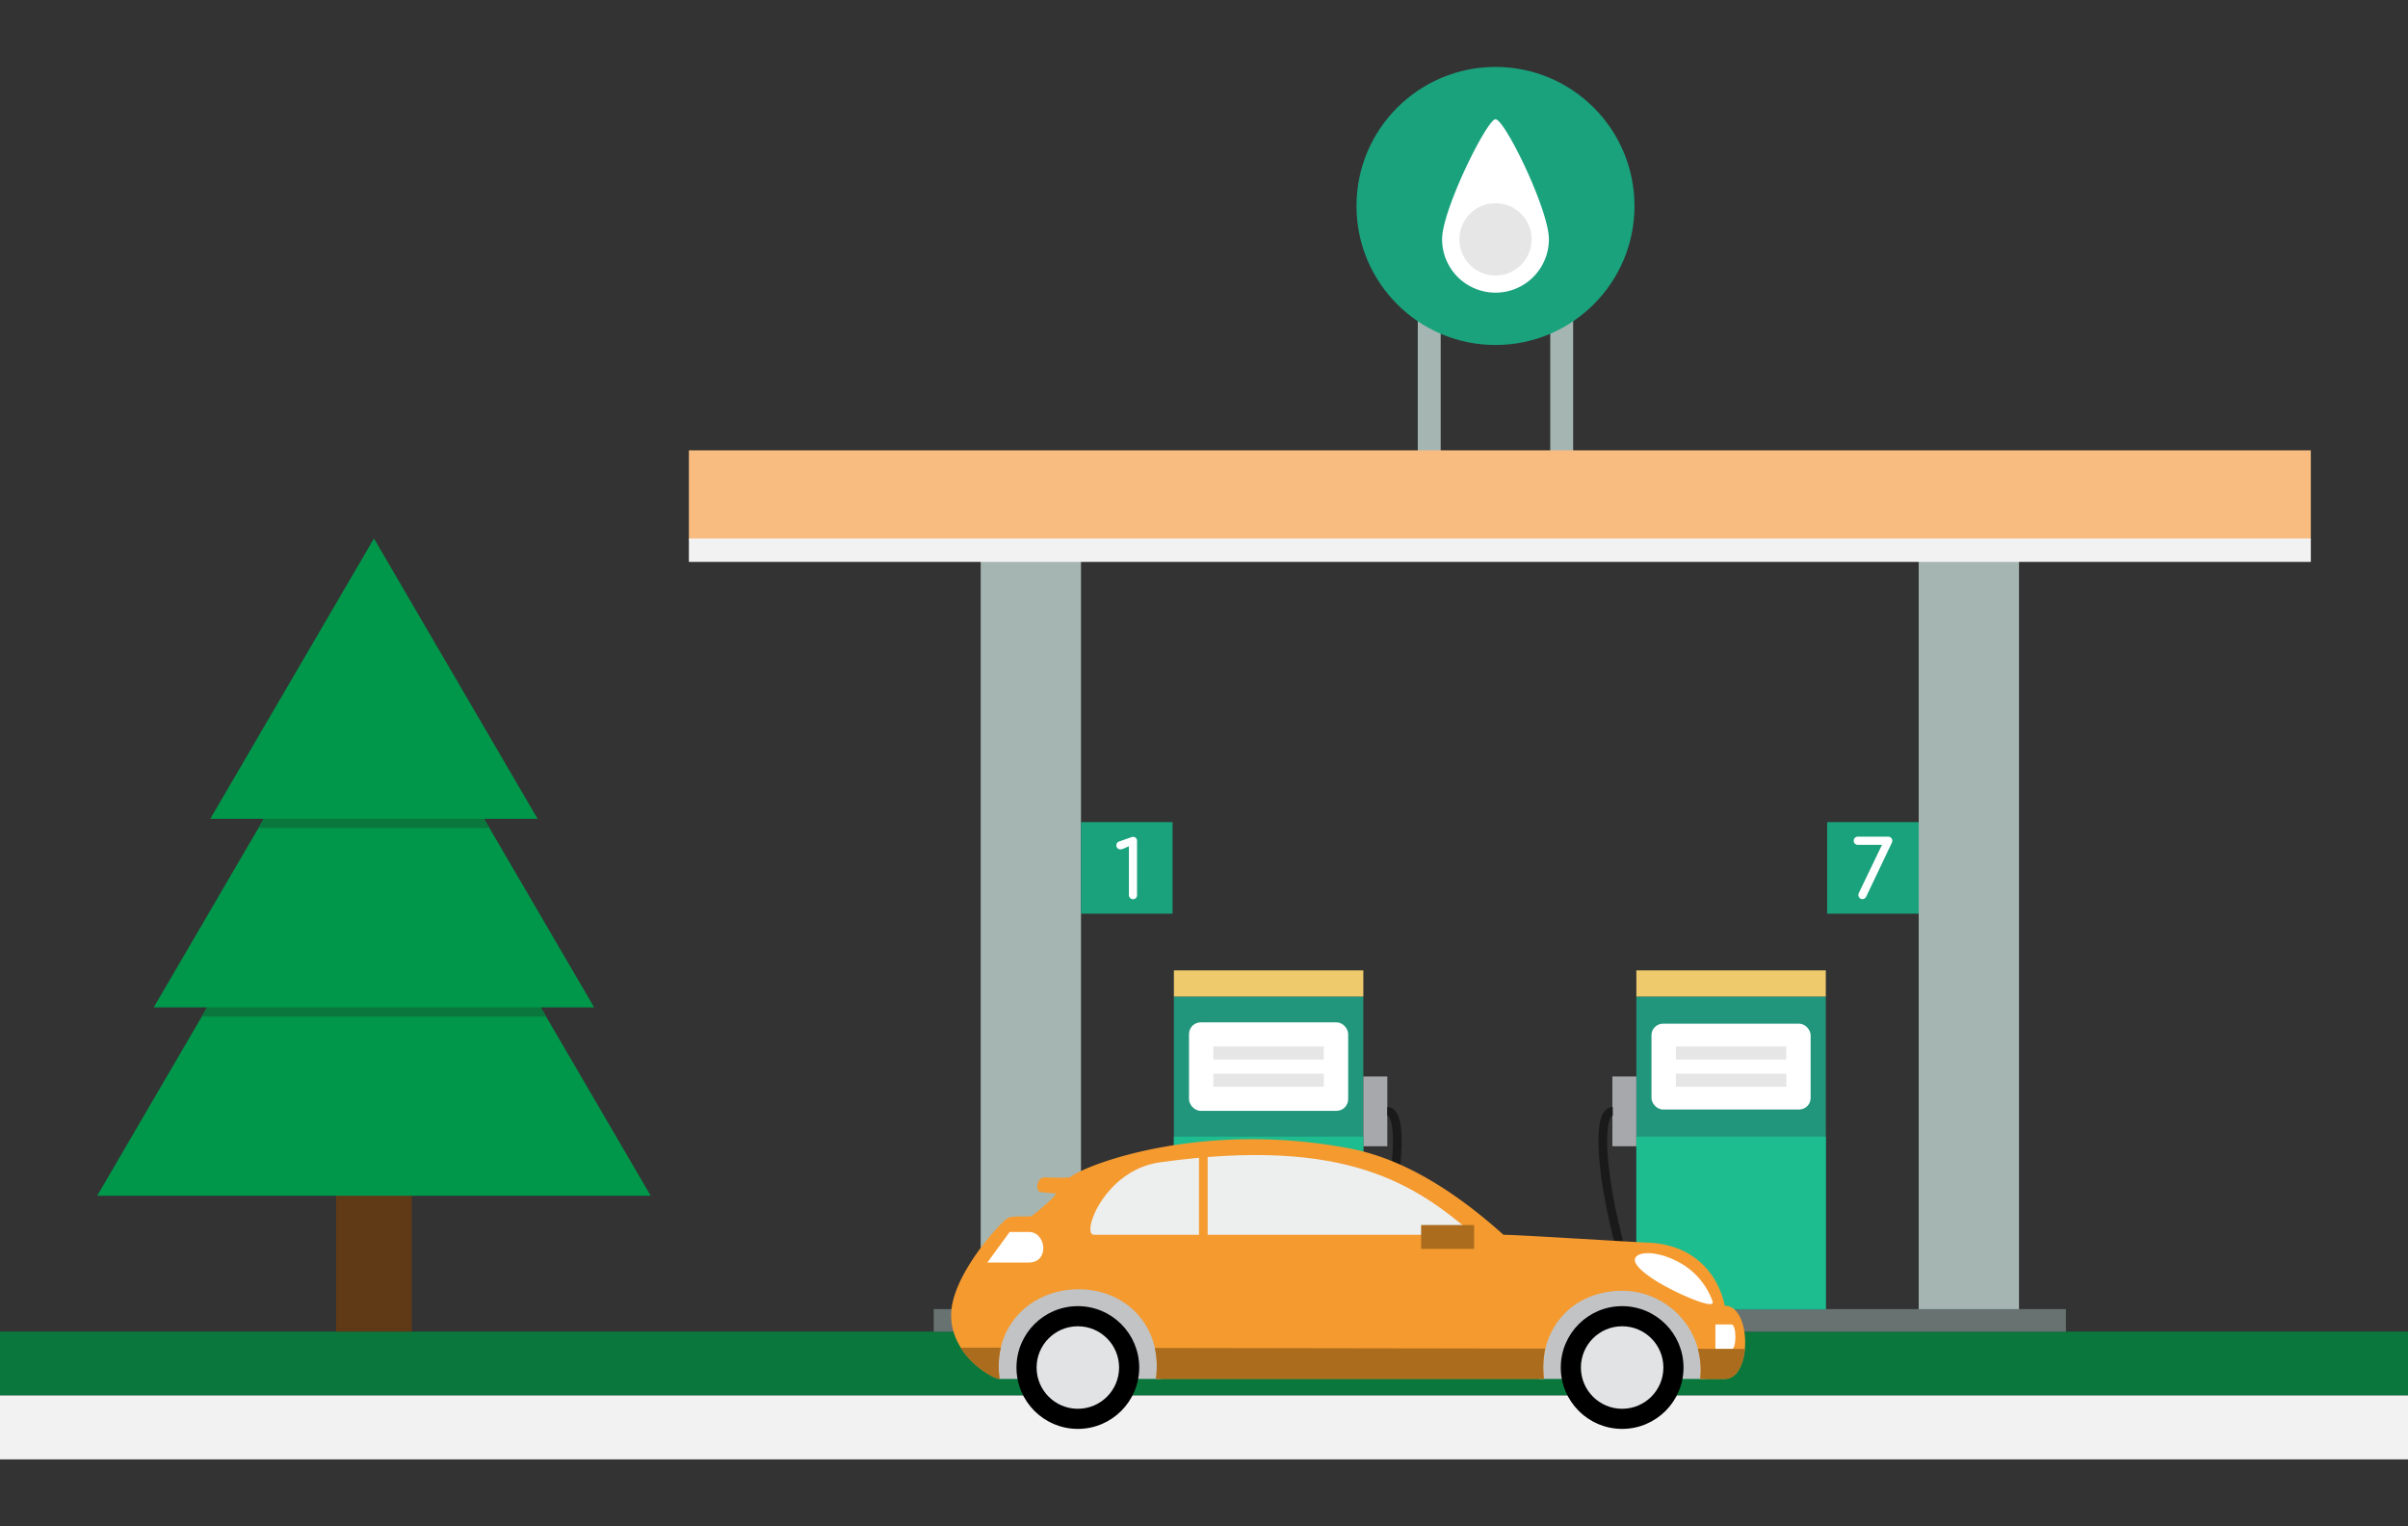 <svg xmlns="http://www.w3.org/2000/svg" viewBox="0 0 552.29 350"><rect x="0" y="0" width="552.29" height="350" fill="#333333" stroke="none"/><defs><style>.cls-1{fill:#0a783d;}.cls-2{fill:#f2f2f2;}.cls-3{fill:#603a16;}.cls-4{fill:#00974a;}.cls-5{fill:#a5b6b2;}.cls-6{fill:#f8bc81;}.cls-7{fill:#677271;}.cls-8{fill:#1aa27d;}.cls-9{fill:#fff;}.cls-10{fill:#22967c;}.cls-11{fill:#efca6c;}.cls-12{fill:#a6a8ab;}.cls-13,.cls-21{fill:none;}.cls-13{stroke:#1a1a1a;stroke-width:2px;}.cls-13,.cls-18,.cls-21{stroke-miterlimit:10;}.cls-14{fill:#1dbd90;}.cls-15{fill:#e6e6e6;}.cls-16{fill:#c1c3c5;}.cls-17{fill:#f59a2f;}.cls-18{stroke:#000;stroke-width:0.69px;}.cls-19{fill:#e1e3e4;}.cls-20{fill:#edefef;}.cls-21{stroke:#f59a2f;stroke-width:1.98px;}.cls-22{fill:#ab6d1d;}</style></defs><title>Website Pages</title><g id="Server_Down" data-name="Server Down"><rect class="cls-1" y="305.35" width="552.29" height="14.65"/><rect class="cls-2" y="320" width="552.29" height="14.65"/><g id="Rural_Highway" data-name="Rural Highway"><rect class="cls-3" x="77.09" y="242.32" width="17.36" height="63.03"/><polygon class="cls-4" points="22.29 274.2 85.77 165.49 149.24 274.2 22.29 274.2"/><polygon class="cls-4" points="35.26 231 85.77 144.51 136.27 231 35.26 231"/><polygon class="cls-4" points="123.3 187.76 48.23 187.76 85.77 123.48 123.3 187.76"/><polygon class="cls-1" points="60.52 187.76 111.02 187.76 112.26 189.88 59.27 189.88 60.52 187.76"/><polygon class="cls-1" points="47.52 231 124.02 231 125.26 233.13 46.27 233.13 47.52 231"/></g><rect class="cls-5" x="224.93" y="125.44" width="23" height="176.25"/><rect class="cls-5" x="440.07" y="125.44" width="23" height="176.25"/><rect class="cls-5" x="325.18" y="61.1" width="5.25" height="46.83"/><rect class="cls-5" x="355.56" y="61.1" width="5.25" height="46.83"/><rect class="cls-6" x="158" y="103.27" width="372" height="20.67"/><rect class="cls-2" x="158" y="123.48" width="372" height="5.37"/><rect class="cls-7" x="214.16" y="300.19" width="259.67" height="5.17"/><circle class="cls-8" cx="343" cy="47.23" r="31.88"/><path class="cls-9" d="M355.25,54.86a12.25,12.25,0,1,1-24.5,0c0-6.77,10.32-27.52,12.25-27.52C345.13,27.34,355.25,48.1,355.25,54.86Z"/><rect class="cls-10" x="269.24" y="228.52" width="43.45" height="71.67"/><rect class="cls-10" x="375.31" y="228.52" width="43.45" height="71.79"/><rect class="cls-8" x="247.93" y="188.52" width="21" height="21"/><rect class="cls-8" x="419.07" y="188.52" width="21" height="21"/><rect class="cls-9" x="272.71" y="234.44" width="36.5" height="20.29" rx="2.67" ry="2.67"/><rect class="cls-9" x="378.78" y="234.75" width="36.5" height="19.67" rx="2.63" ry="2.63"/><rect class="cls-11" x="269.24" y="222.52" width="43.45" height="6"/><rect class="cls-11" x="375.31" y="222.52" width="43.45" height="6"/><rect class="cls-12" x="312.69" y="246.85" width="5.5" height="16"/><rect class="cls-12" x="369.81" y="246.85" width="5.5" height="16"/><path class="cls-13" d="M318.19,254.85c4.88,0,1.58,25.26-6.3,45"/><path class="cls-13" d="M369.9,254.85c-4.88,0-1.58,25.26,6.3,45"/><rect class="cls-14" x="269.24" y="260.64" width="43.45" height="39.54"/><rect class="cls-14" x="375.31" y="260.64" width="43.45" height="39.54"/><rect class="cls-15" x="278.29" y="239.97" width="25.33" height="3"/><rect class="cls-15" x="278.29" y="246.2" width="25.33" height="3"/><rect class="cls-15" x="384.37" y="239.97" width="25.33" height="3"/><rect class="cls-15" x="384.37" y="246.2" width="25.33" height="3"/><path class="cls-9" d="M259.19,205.89a.9.9,0,0,1-.27-.66V194.07l-1.34.57a1.55,1.55,0,0,1-.59.13.92.92,0,0,1-.67-.26.88.88,0,0,1-.27-.66,1,1,0,0,1,.15-.54.86.86,0,0,1,.46-.34l2.86-1a1.17,1.17,0,0,1,.35-.07.88.88,0,0,1,.66.27,1,1,0,0,1,.26.69v12.41a.9.9,0,0,1-.27.66.92.92,0,0,1-.68.27A.88.88,0,0,1,259.19,205.89Z"/><path class="cls-9" d="M426.5,205.89a.9.9,0,0,1-.27-.66,1.33,1.33,0,0,1,.17-.59l5.25-10.91h-5.56a.93.93,0,1,1,0-1.87h7a.94.94,0,0,1,.93.93,1.29,1.29,0,0,1-.13.49L428,205.66a.94.94,0,0,1-.37.38,1,1,0,0,1-.5.14A.88.88,0,0,1,426.5,205.89Z"/><circle class="cls-15" cx="343" cy="54.89" r="8.29"/><path class="cls-16" d="M391.34,313.36a19.2,19.2,0,0,1-.21,2.84h-5.6a13.73,13.73,0,1,0-27,0H353a19.29,19.29,0,1,1,38.37-2.84Z"/><path class="cls-16" d="M266.5,313.36a19.2,19.2,0,0,1-.21,2.84h-5.6a13.73,13.73,0,1,0-27,0h-4.5a2.87,2.87,0,0,1-1.3-2.84,19.29,19.29,0,1,1,38.58,0Z"/><path id="Fill" class="cls-17" d="M389.95,316.2h5.64c6.23,0,6.23-16.78,0-16.78-1.31-6.32-6.28-14.18-18.07-14.49-2.51-.07-29.41-1.78-32.7-1.78-8.89-8-21.28-17.08-35-19.74C276,256.82,249,267,245.39,270c-2.54.14-4.93,0-5.8,0-1.84-.07-2.25,3.24-.85,3.37.39,0,2.24.27,3.27.27s-4.83,4.91-5.4,5.19-4-.1-5.33.41-13.13,13.09-13.13,22.34c0,9.6,10,14.76,11.13,14.6-1.73-11.87,7.05-20.53,18.07-20.53,11.36,0,19.37,9,17.79,20.53h89c-1.42-10.13,5.4-20.19,18.08-20.19A18.07,18.07,0,0,1,389.95,316.2Z"/><path id="Back" class="cls-9" d="M231.57,282.51l-5.11,7H236c4.75,0,4-7,0-7Z"/><path id="Front:_1" data-name="Front: 1" class="cls-9" d="M375.08,288.43c-.81,1.54,2.76,4.36,7.47,6.85s10.89,4.94,10.24,3.15a16.37,16.37,0,0,0-7.75-9C380.34,286.87,375.89,286.89,375.08,288.43Z"/><path id="Front:_2" data-name="Front: 2" class="cls-9" d="M397.12,303.71h-3.68v5.72h3.68C398.33,309.43,398.34,303.71,397.12,303.71Z"/><circle id="Tyre" class="cls-18" cx="247.21" cy="313.59" r="13.73"/><circle id="Rim" class="cls-19" cx="247.21" cy="313.59" r="9.46"/><circle id="Tyre-2" data-name="Tyre" class="cls-18" cx="372.05" cy="313.59" r="13.73"/><circle id="Rim-2" data-name="Rim" class="cls-19" cx="372.05" cy="313.59" r="9.46"/><path id="Front" class="cls-20" d="M338.11,283.15H250.9c-3,0,2.35-14.83,15.11-16.61C309.21,260.51,324.78,271.87,338.11,283.15Z"/><line class="cls-21" x1="275.99" y1="264.86" x2="275.99" y2="285.04"/><rect class="cls-22" x="325.94" y="280.91" width="12.16" height="5.48"/><path class="cls-22" d="M229.28,316.21c-.86.13-6.2-2.61-8.94-7.18h9.21A19.11,19.11,0,0,0,229.28,316.21Z"/><path class="cls-22" d="M354.11,316.21h-89a23.13,23.13,0,0,0,.2-2.88,18.16,18.16,0,0,0-.46-4.23l89.55.14A22.67,22.67,0,0,0,354.11,316.21Z"/><path class="cls-22" d="M400.2,309.32c-.31,3.76-2,6.89-4.61,6.89h-5.67a14.36,14.36,0,0,0,.13-2.81,19.94,19.94,0,0,0-.64-4.1Z"/></g></svg>